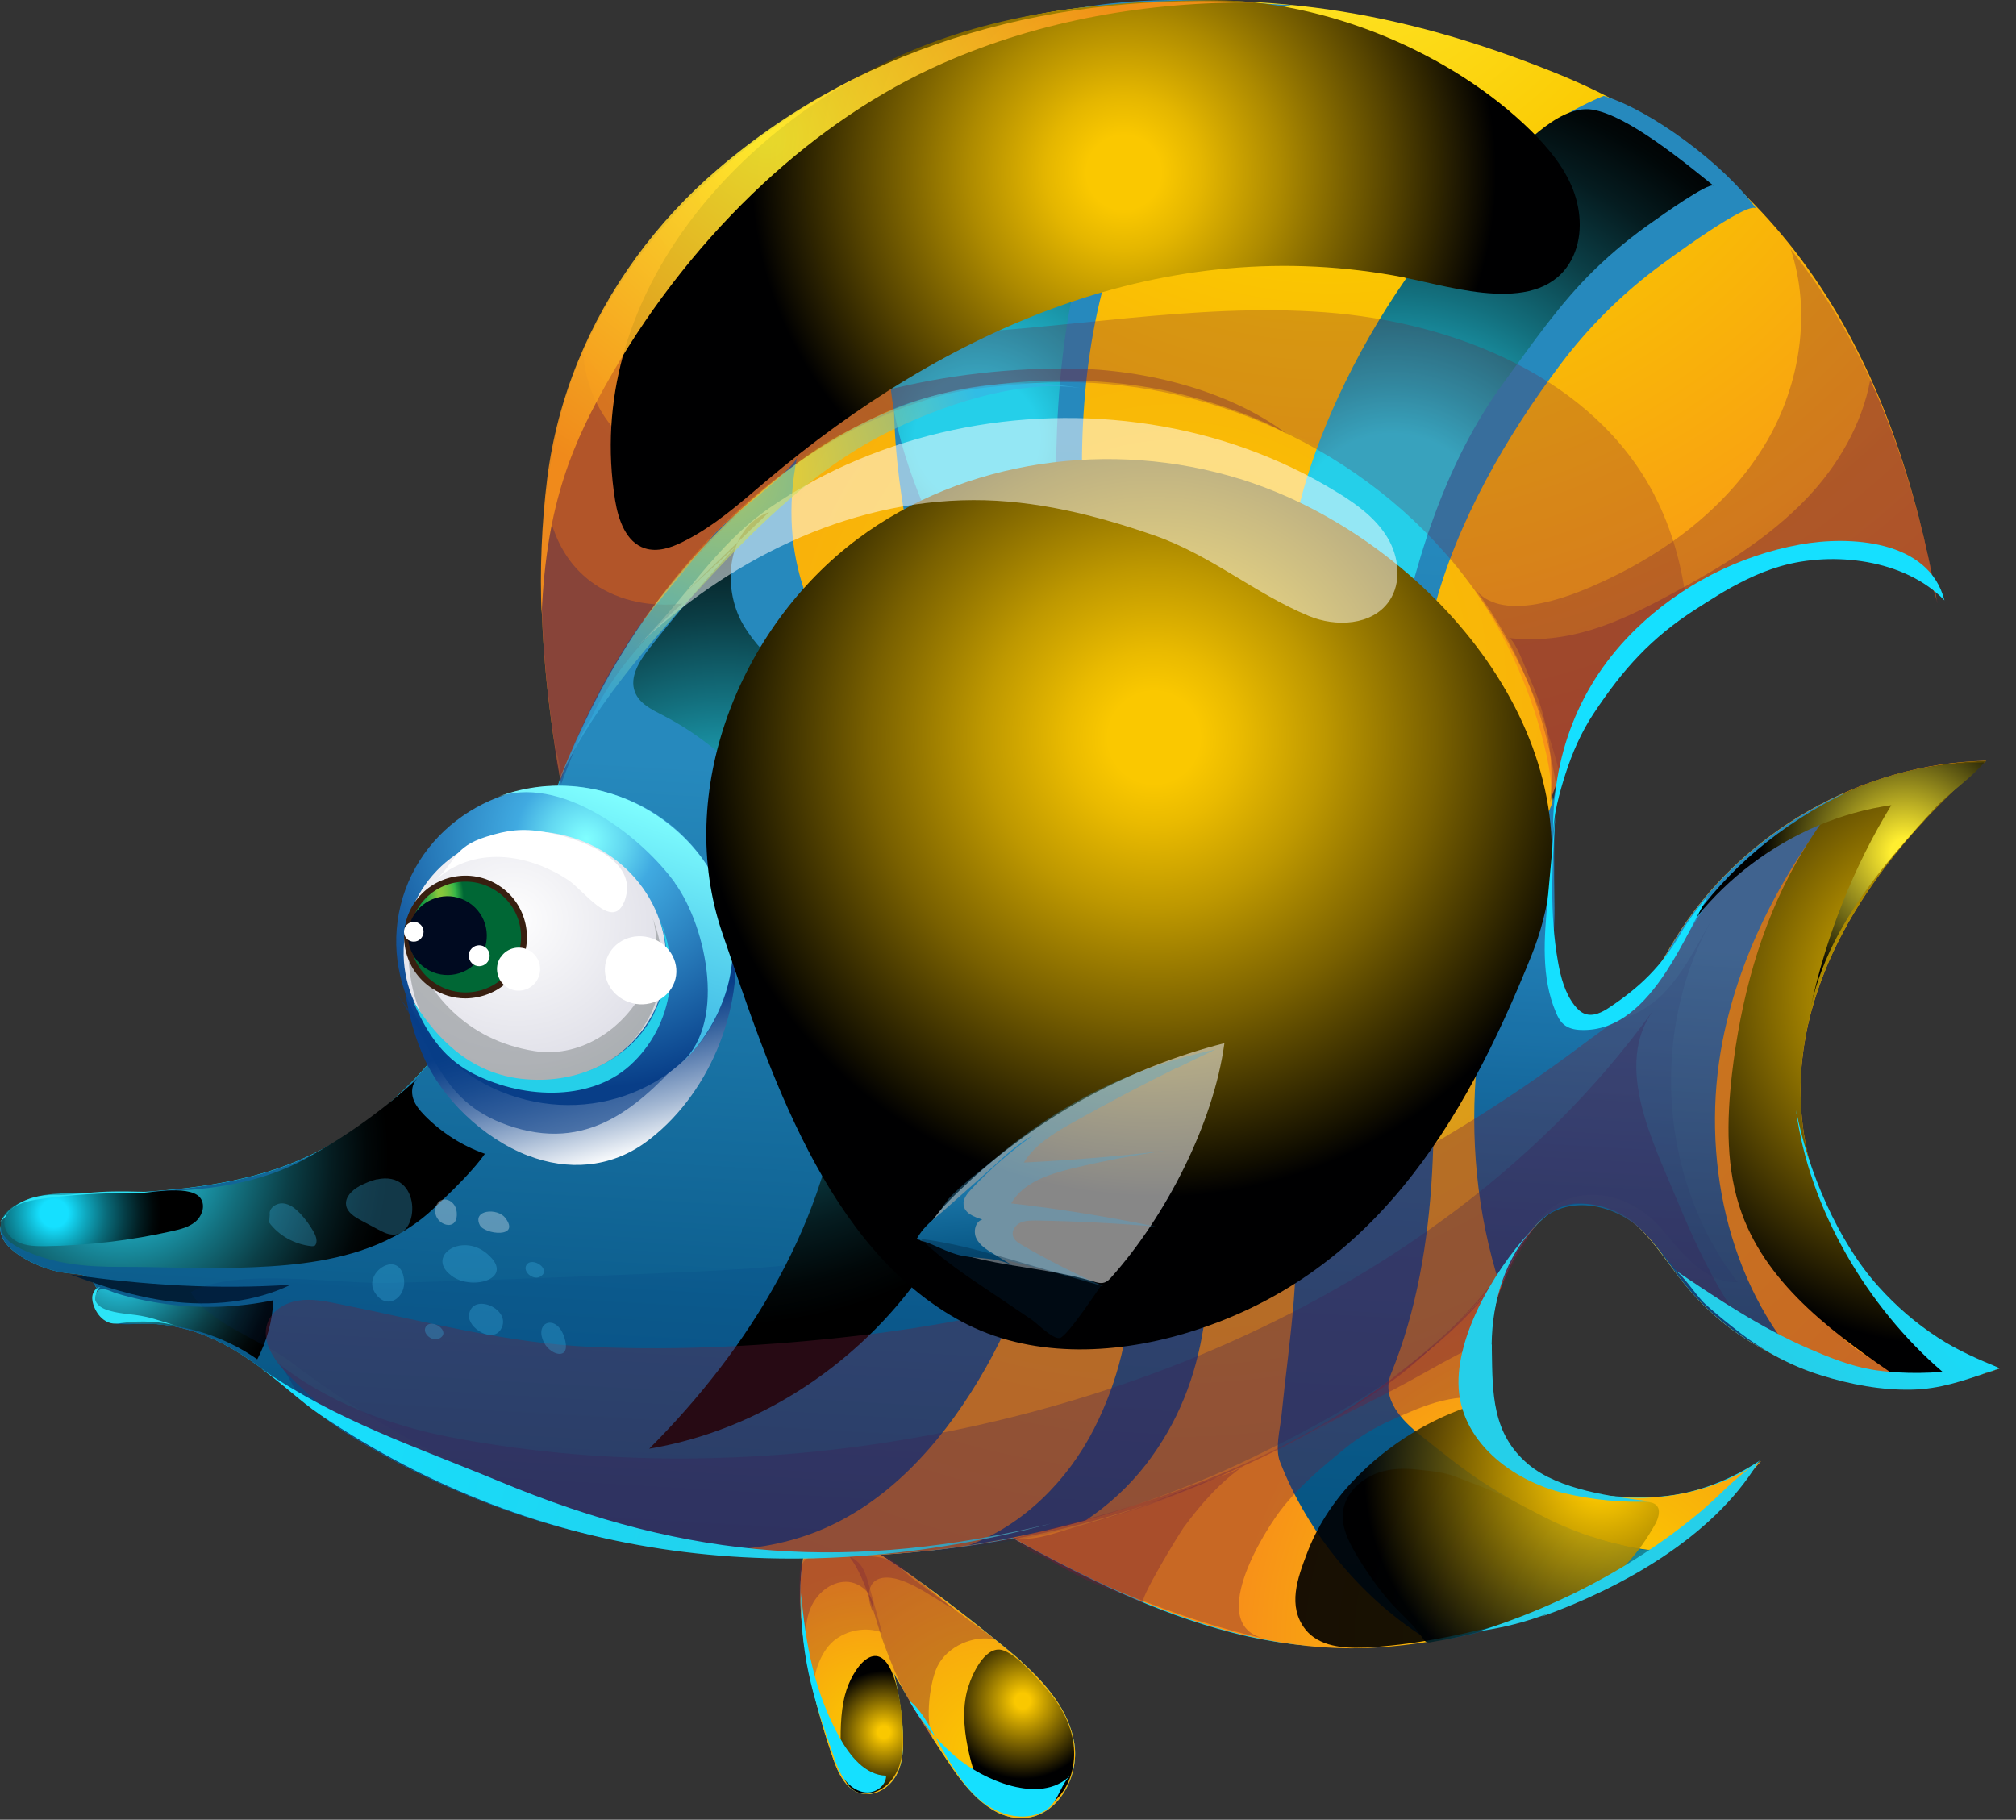 <svg width="113" height="102" viewBox="0 0 113 102" fill="none" xmlns="http://www.w3.org/2000/svg">
<rect x="0" y="0" width="113" height="102" fill="#333333" stroke="none"/>
<path opacity="0.95" d="M57.24 93.133C58.63 94.383 59.94 95.893 60.22 97.743C60.5 99.593 59.32 101.753 57.46 101.903C55.66 102.053 54.27 100.433 53.26 98.933C52.05 97.133 50.91 95.273 49.87 93.373C49.32 92.373 46.42 87.363 46.78 86.283C47.25 84.873 56.2 92.183 57.25 93.123L57.24 93.133Z" fill="url(#paint0_radial_27_17105)"/>
<path opacity="0.95" d="M46.7 98.583C46.98 99.393 47.41 100.303 48.24 100.523C49.02 100.733 49.86 100.213 50.24 99.503C50.63 98.793 50.65 97.943 50.61 97.133C50.48 94.573 49.73 92.113 48.77 89.753C48.29 88.563 47.74 87.393 47.18 86.233C46.59 85.013 46.41 83.873 45.65 85.363C43.85 88.883 45.52 95.163 46.7 98.583Z" fill="url(#paint1_radial_27_17105)"/>
<path opacity="0.95" d="M96.92 65.773C96.4 59.123 97.39 49.173 103.15 44.813C100.96 46.473 98.71 47.793 96.76 49.783C94.85 51.733 93.5 54.193 91.54 56.063C90.25 57.293 88.59 57.723 87.66 56.413C87.07 55.583 86.8 53.573 86.79 52.573C86.75 48.973 87.49 45.853 86.67 42.213C85.19 35.633 81.07 29.633 75.4 25.963C67.28 20.693 56.46 20.193 47.62 24.113C46.54 24.593 45.48 25.163 44.63 25.973C44.65 25.853 44.67 25.733 44.69 25.613C44.55 26.323 40.6 29.103 39.89 29.953C38.51 31.613 37.06 33.353 35.8 35.123C32.64 39.583 31.28 43.683 29.69 48.853C29.27 50.273 28.8 51.673 28.18 53.023C25.43 59.063 20.8 64.193 14.21 65.903C10.9 66.763 7.45 66.893 4.03 66.943C3.09 66.953 2.11 66.973 1.29 67.423C-1.92 69.153 1.76 71.083 3.57 71.333C4.64 71.483 4.93 71.303 5.44 72.253C5.75 72.833 5.18 73.293 5.86 73.883C6.37 74.323 7.2 74.213 7.81 74.193C13.03 74.073 15.7 78.043 19.74 80.523C24.11 83.203 28.93 85.153 33.95 86.213C36 86.643 38.13 86.923 40.23 86.873C41.15 87.013 42.08 87.093 43 87.143C52.66 87.683 62.52 85.733 71.15 81.373C74.97 79.443 78.78 77.233 81.76 74.113C83.14 72.673 84.3 71.093 85.46 69.483C86.13 68.553 87.09 67.533 88.32 67.453C89.57 67.373 90.95 67.903 91.84 68.773C92.82 69.723 93.55 70.903 94.41 71.963C95.49 73.293 96.81 74.463 98.29 75.323C99.32 75.923 100.68 76.143 101.55 76.933C98.62 74.073 97.25 69.933 96.91 65.923C96.91 65.863 96.91 65.803 96.9 65.743L96.92 65.773Z" fill="url(#paint2_radial_27_17105)"/>
<path opacity="0.95" d="M87.21 83.133C86.38 82.773 85.61 82.273 85.01 81.603C84.75 81.313 84.54 80.973 84.35 80.623C83.57 79.193 83.31 77.713 83.42 76.103C83.55 74.023 83.96 71.913 84.99 70.093C83.2 73.353 80.12 75.893 77.06 77.893C75.14 79.143 73.21 80.353 71.17 81.383C66.64 83.673 61.92 85.473 56.71 86.183C60.67 88.373 64.72 90.403 69.09 91.523C73.96 92.783 78.85 92.523 83.67 91.223C84.35 91.043 85.03 90.843 85.7 90.603C90.12 88.983 94.07 86.643 97.33 83.323C97.57 83.083 97.81 82.863 98.05 82.623C98.27 82.413 98.47 81.983 98.71 81.823C97.05 82.933 95.1 83.723 93.1 83.883C92.05 83.963 91 83.913 89.96 83.833C89.04 83.763 88.05 83.473 87.21 83.113V83.133Z" fill="url(#paint3_radial_27_17105)"/>
<path d="M57.24 93.133C58.63 94.383 59.94 95.893 60.22 97.743C60.5 99.593 59.32 101.753 57.46 101.903C55.66 102.053 54.27 100.433 53.26 98.933C52.05 97.133 50.91 95.273 49.87 93.373C49.32 92.373 46.42 87.363 46.78 86.283C47.25 84.873 56.2 92.183 57.25 93.123L57.24 93.133Z" fill="url(#paint4_radial_27_17105)"/>
<path d="M83.46 74.913C83.43 75.103 83.41 75.303 83.4 75.483C83.24 77.393 83.54 79.513 84.67 81.113C85.5 82.293 86.74 82.923 88.07 83.363C91.59 84.523 95.64 83.973 98.72 81.893C93.3 88.003 85.39 91.803 77.25 92.343C68.77 92.903 60.83 88.533 53.69 84.483C55 85.223 61.25 82.003 62.58 81.423C66.53 79.703 70.45 77.853 74.08 75.523C76.09 74.233 78.22 73.163 80.33 72.033C81.39 71.463 82.45 70.883 83.47 70.263C84.49 69.643 85.4 68.923 86.36 68.213C86.75 67.933 87.13 67.653 87.53 67.373C85.21 68.983 83.83 72.103 83.46 74.903V74.913Z" fill="url(#paint5_radial_27_17105)"/>
<path d="M46.7 98.583C46.98 99.393 47.41 100.303 48.24 100.523C49.02 100.733 49.86 100.213 50.24 99.503C50.63 98.793 50.65 97.943 50.61 97.133C50.48 94.573 49.73 92.113 48.77 89.753C48.29 88.563 47.74 87.393 47.18 86.233C46.59 85.013 46.41 83.873 45.65 85.363C43.85 88.883 45.52 95.163 46.7 98.583Z" fill="url(#paint6_radial_27_17105)"/>
<path d="M44.19 29.693C37.55 33.433 30.98 39.523 32.03 47.023C30.45 39.233 29.49 31.103 31.42 23.393C34.59 10.793 48.45 1.683 61 0.383C70.76 -0.627 78.37 0.553 87.1 4.053C100.38 9.373 106.22 20.453 108.59 33.813C107.96 30.253 102.9 29.833 99.54 31.153C90.07 34.883 83.98 46.023 86.2 56.003C85.46 47.123 79.96 34.053 72.35 29.113C67 25.643 60.12 25.803 53.81 26.663C51.03 27.043 47.55 28.083 44.2 29.713L44.19 29.693Z" fill="url(#paint7_radial_27_17105)"/>
<path opacity="0.25" d="M45.65 94.963C45.47 94.013 45.98 92.603 46.72 91.983C47.46 91.363 48.53 91.173 49.44 91.503C49.19 90.603 48.94 89.693 48.69 88.793C48.58 88.413 48.47 88.023 48.23 87.713C47.74 87.083 46.69 86.893 45.95 87.093C44.85 87.393 44.89 87.613 44.82 88.803C44.69 90.923 45.27 92.973 45.65 94.973V94.963Z" fill="#701E3A"/>
<path opacity="0.35" d="M55.82 91.913C54.61 91.603 53.07 92.283 52.53 93.433C52.08 94.393 51.77 96.853 52.46 97.773C51.18 96.073 50.27 94.113 49.54 92.123C48.95 90.493 48.56 88.293 47.38 86.963C48.13 86.993 48.97 86.893 49.63 87.213C50.2 87.493 50.63 88.083 51.14 88.463C52.69 89.623 54.25 90.763 55.81 91.913H55.82Z" fill="#701E3A"/>
<path d="M102.34 54.303C100.99 57.583 100.48 61.143 101.37 64.873C102.65 70.283 106.87 74.903 112.13 76.683C106.04 79.043 98.54 77.053 94.43 71.993C93.57 70.933 92.84 69.753 91.86 68.803C90.4 67.393 87.63 66.923 85.93 68.353C85.4 68.793 85.1 69.443 84.77 70.053C81.93 75.393 76.3 78.633 71.08 81.263C62.45 85.623 52.67 87.713 43.01 87.173C39.98 87.003 36.83 86.523 34.39 84.723C37.28 81.473 40.17 78.133 42.1 74.223C44.03 70.323 44.93 65.733 43.67 61.563C42.58 57.963 39.98 54.923 39.13 51.253C37.93 46.083 40.39 40.873 41.62 35.713C42.25 33.073 42.4 28.453 44.22 26.353C45.12 25.323 46.36 24.663 47.61 24.113C56.45 20.193 67.28 20.693 75.39 25.963C81.06 29.643 85.17 35.633 86.66 42.213C87.48 45.853 86.74 48.973 86.78 52.573C86.79 53.573 87.07 55.583 87.65 56.413C88.58 57.723 90.24 57.303 91.53 56.063C92.54 55.103 93.16 53.823 93.89 52.633C97.54 46.683 104.34 42.783 111.33 42.643C107.68 45.783 104.2 49.763 102.34 54.293V54.303Z" fill="url(#paint8_radial_27_17105)"/>
<path d="M29.7 48.863C29.28 50.283 28.81 51.683 28.19 53.033C25.44 59.073 20.81 64.203 14.22 65.913C10.91 66.773 7.46 66.903 4.04 66.953C3.1 66.963 2.12 66.983 1.3 67.433C-1.91 69.163 1.77 71.093 3.58 71.343C4.65 71.493 4.94 71.313 5.45 72.263C5.76 72.843 5.19 73.303 5.87 73.893C6.38 74.333 7.21 74.223 7.82 74.203C13.04 74.083 15.71 78.053 19.75 80.533C24.12 83.213 28.94 85.163 33.96 86.223C37.85 87.043 42.01 87.323 45.72 85.873C49.65 84.343 52.64 81.023 54.82 77.413C59.56 69.583 60.79 59.133 57.02 50.663C52.99 41.623 42.4 37.083 44.68 25.603C44.54 26.313 40.7 29.133 39.99 29.993C38.61 31.653 37.14 33.423 35.8 35.123C32.73 39.583 31.28 43.683 29.69 48.853L29.7 48.863Z" fill="url(#paint9_linear_27_17105)"/>
<path d="M61.91 37.093C61.5 35.503 61.16 33.893 60.98 32.233C60.35 26.443 60.49 19.843 62.39 14.283C63.31 11.593 64.64 9.043 66.31 6.743C67.19 5.543 70.8 0.353 72.42 0.293C68.66 0.103 64.37 -0.407 59.56 0.633C57.64 0.953 56.77 2.803 55.74 4.233C55.04 5.193 54.4 6.203 53.82 7.233C52.72 9.203 51.86 11.293 51.25 13.463C48.19 24.323 51.69 35.823 56.31 45.703C58.96 51.373 61.85 57.143 62.77 63.403C63.63 69.223 64.12 74.573 61.33 80.073C59.85 82.993 57.32 85.523 54.3 86.613C56.51 86.273 58.7 85.813 60.85 85.223C62.13 84.373 63.28 83.313 64.22 82.103C67.94 77.293 67.99 71.793 67.63 66.053C67.23 59.583 66.26 53.143 64.73 46.833C63.93 43.523 62.76 40.363 61.91 37.093Z" fill="url(#paint10_linear_27_17105)"/>
<path d="M89.18 86.133C87.13 85.443 85.18 84.393 83.35 83.233C82.04 82.403 80.83 81.413 79.61 80.443C78.6 79.643 77.4 78.413 77.97 77.003C80.85 69.933 80.55 61.623 80.01 54.163C79.72 50.143 79.29 46.063 79.37 42.023C79.42 39.383 79.7 36.763 80.37 34.183C81.65 29.263 84.44 24.433 87.49 20.393C88.99 18.403 90.77 16.623 92.75 15.113C93.28 14.713 98 11.203 98.44 11.693C96.57 9.133 92.49 6.153 89.89 5.373C85.38 7.233 81.92 10.943 79.31 14.993C71.58 27.033 69.61 41.693 71.1 55.743C71.59 60.363 72.52 64.953 72.63 69.613C72.68 71.763 72.44 73.913 72.2 76.043C72.07 77.143 71.94 78.243 71.83 79.343C71.75 80.123 71.46 81.183 71.74 81.923C73.32 86.003 76.43 89.733 80.18 92.003C84.33 91.563 89.62 89.123 93.05 86.943C91.72 86.843 90.43 86.553 89.19 86.123L89.18 86.133Z" fill="url(#paint11_linear_27_17105)"/>
<path d="M96.55 58.363C97.56 53.223 100.11 48.533 103.43 44.433C99.53 46.143 96.13 49.003 93.9 52.643C93.17 53.833 92.55 55.103 91.54 56.073C90.25 57.303 88.59 57.733 87.66 56.423C86.74 55.123 87.16 52.423 87.13 50.883C87.09 48.643 87.11 46.413 87.18 44.173C87.15 45.183 86.32 46.323 85.94 47.243C82.67 55.283 81.4 63.753 84.1 72.143C84.54 71.093 85.27 69.483 86.22 68.533C87.84 66.913 90.43 67.523 91.86 68.803C92.87 69.713 93.57 70.933 94.43 71.993C96.19 74.153 98.56 75.753 101.18 76.693C96.81 71.933 95.3 64.783 96.55 58.373V58.363Z" fill="url(#paint12_linear_27_17105)"/>
<path style="mix-blend-mode:multiply" d="M29.6 64.773C31.82 65.633 34.19 65.463 36.14 64.063C39.66 61.533 41.75 56.603 41.15 52.283C41 51.173 40.48 50.153 39.98 49.153C40.13 50.393 40.16 51.663 39.98 52.903C39.64 55.233 38.52 57.443 36.87 59.113C36.26 59.733 35.6 60.563 34.82 60.953C33.7 61.513 32.21 61.703 30.97 61.663C28.08 61.573 24.41 59.633 23.4 56.833C23.03 55.813 22.66 54.783 22.49 53.713C22.67 55.713 22.94 57.423 23.75 59.253C24.76 61.543 27.03 63.783 29.61 64.783L29.6 64.773Z" fill="url(#paint13_linear_27_17105)"/>
<path opacity="0.59" d="M27.29 60.173C31.01 62.153 35.52 62.383 38.69 58.833C36.07 61.773 33.27 64.553 28.82 63.193C24.62 61.913 24.35 58.793 22.26 55.713C23.47 57.503 25.27 59.103 27.29 60.183V60.173Z" fill="#083E88"/>
<path d="M22.46 50.723C21.27 55.493 24.42 60.393 29.47 61.643C34.53 62.903 39.6 60.043 40.79 55.273C41.98 50.503 38.84 45.603 33.77 44.353C28.72 43.093 23.65 45.953 22.46 50.723Z" fill="url(#paint14_radial_27_17105)"/>
<path d="M22.82 51.803C21.89 55.533 24.34 59.353 28.3 60.343C32.25 61.323 36.21 59.103 37.14 55.363C38.07 51.633 35.61 47.813 31.66 46.833C27.71 45.853 23.75 48.073 22.82 51.803Z" fill="url(#paint15_radial_27_17105)"/>
<path opacity="0.73" d="M36.24 55.173C36.68 54.163 37 52.493 36.55 51.413C37.74 54.253 36.98 57.233 34.6 59.173C31.84 61.423 27.13 60.863 24.62 58.293C23.03 56.663 22.9 54.463 22.82 52.393C23.82 55.723 26.19 58.313 29.94 58.913C32.69 59.353 35.22 57.463 36.23 55.163L36.24 55.173Z" fill="#9CA0A3"/>
<path d="M23.34 50.743C22.36 52.253 22.79 54.283 24.31 55.273C25.83 56.263 27.86 55.833 28.84 54.323C29.83 52.803 29.4 50.783 27.88 49.793C26.36 48.803 24.33 49.223 23.34 50.743Z" fill="url(#paint16_radial_27_17105)"/>
<path d="M26.09 55.963C25.43 55.963 24.78 55.773 24.22 55.403C22.63 54.363 22.17 52.233 23.2 50.643C24.24 49.053 26.38 48.603 27.97 49.643C28.74 50.143 29.27 50.913 29.46 51.813C29.65 52.713 29.48 53.633 28.98 54.403C28.48 55.173 27.71 55.693 26.81 55.883C26.57 55.933 26.33 55.963 26.09 55.963ZM23.48 50.823C22.55 52.253 22.96 54.183 24.4 55.123C25.1 55.573 25.92 55.733 26.74 55.563C27.55 55.393 28.25 54.913 28.7 54.223C29.15 53.523 29.31 52.693 29.14 51.883C28.97 51.073 28.49 50.373 27.79 49.923C26.35 48.983 24.42 49.393 23.48 50.823Z" fill="#381F10"/>
<path d="M23.23 51.243C22.56 52.263 22.85 53.623 23.88 54.293C24.9 54.963 26.27 54.673 26.93 53.653C27.59 52.633 27.31 51.263 26.28 50.593C25.26 49.923 23.89 50.223 23.23 51.243Z" fill="#000A20"/>
<path d="M22.73 51.933C22.57 52.183 22.64 52.533 22.89 52.693C23.15 52.863 23.49 52.783 23.65 52.533C23.82 52.273 23.75 51.933 23.49 51.763C23.24 51.593 22.89 51.673 22.73 51.933Z" fill="white"/>
<path d="M28.05 53.663C27.69 54.213 27.85 54.973 28.41 55.333C28.97 55.703 29.72 55.533 30.08 54.983C30.44 54.423 30.29 53.683 29.73 53.313C29.17 52.953 28.42 53.103 28.06 53.663H28.05Z" fill="white"/>
<path d="M26.37 53.243C26.19 53.513 26.27 53.883 26.54 54.063C26.81 54.243 27.17 54.163 27.35 53.893C27.53 53.623 27.45 53.263 27.18 53.083C26.91 52.903 26.54 52.983 26.37 53.253V53.243Z" fill="white"/>
<path d="M37.83 49.483C35.9 46.823 31.37 43.343 27.77 44.713C35.44 41.733 43.46 49.153 40.4 56.393C39.93 57.563 38.97 59.013 37.94 59.793C40.82 57.623 39.63 51.973 37.82 49.483H37.83Z" fill="url(#paint17_linear_27_17105)"/>
<path d="M36.62 56.883C37.55 55.103 37.71 52.613 36.59 50.813C38.32 53.713 37.78 57.493 35.31 59.723C33 61.813 29.11 61.573 26.38 60.103C24.7 59.183 23.84 57.723 23.13 56.073C24.81 58.743 26.99 60.603 30.39 60.523C33.01 60.463 35.46 59.113 36.63 56.883H36.62Z" fill="#25CFE9"/>
<path d="M33.96 53.903C33.7 54.923 34.37 55.963 35.45 56.233C36.52 56.503 37.6 55.893 37.86 54.873C38.11 53.853 37.44 52.813 36.37 52.543C35.29 52.273 34.22 52.883 33.96 53.903Z" fill="white"/>
<path d="M34.97 50.583C34.3 52.163 32.72 49.903 31.84 49.323C29.49 47.783 26.53 47.433 24.42 49.323C25.59 48.283 25.38 47.493 27.25 46.903C28.42 46.533 29.26 46.413 30.51 46.633C32.21 46.913 35.68 48.033 35.08 50.273C35.05 50.393 35.01 50.503 34.97 50.603V50.583Z" fill="white"/>
<path d="M16.3 72.013C14.22 73.013 11.82 73.233 9.52 72.943C7.6 72.703 5.76 72.113 3.95 71.443C8.05 72.033 12.15 72.293 16.3 72.013Z" fill="#011F38"/>
<path style="mix-blend-mode:screen" d="M26.5 65.523C25.82 66.303 25.04 67.043 24.33 67.713C23.29 68.713 21.99 69.463 20.64 69.953C18.3 70.813 15.77 70.993 13.29 71.063C11.11 71.123 8.93 71.003 6.76 71.013C4.81 71.013 3.02 70.873 1.22 70.023C0.65 69.753 0.03 69.313 0.04 68.673C0.04 68.133 0.53 67.723 1.02 67.463C2.29 66.793 3.65 66.893 5.02 66.873C6.61 66.843 8.19 66.843 9.79 66.753C12.36 66.613 14.83 66.193 17.1 64.963C19.36 63.733 21.47 62.223 23.37 60.483C23.09 60.753 23.04 61.213 23.16 61.583C23.28 61.953 23.55 62.263 23.82 62.543C24.76 63.493 25.92 64.233 27.18 64.673C26.98 64.953 26.75 65.243 26.51 65.513L26.5 65.523Z" fill="url(#paint18_radial_27_17105)"/>
<path style="mix-blend-mode:screen" d="M15.32 72.883C13.37 73.293 11.34 73.363 9.36 73.103C8.4 72.973 7.44 72.773 6.52 72.493C6.19 72.393 5.78 72.123 5.5 72.343C5.25 72.543 5.35 73.183 5.46 73.433C5.88 74.333 7.18 74.183 8 74.183C10.28 74.183 12.55 74.883 14.42 76.193C14.96 75.173 15.27 74.043 15.32 72.893V72.883Z" fill="url(#paint19_radial_27_17105)"/>
<path opacity="0.3" d="M80.85 68.393C65.24 79.793 43.37 84.063 25.27 80.563C21.79 79.893 18.32 78.583 15.52 76.363C15.99 76.733 16.44 77.723 16.8 78.383C17.74 79.143 18.71 79.893 19.77 80.543C24.14 83.223 28.96 85.173 33.98 86.233C36.03 86.663 38.16 86.943 40.26 86.893C41.18 87.033 42.11 87.113 43.03 87.163C52.69 87.703 62.47 85.613 71.1 81.253C72.34 80.633 73.57 79.993 74.77 79.303C78.72 77.063 82.55 74.163 85.01 70.273C85.81 69.013 86.61 67.703 88.22 67.503C89.53 67.343 90.93 67.873 91.88 68.783C92.86 69.733 93.59 70.913 94.45 71.973C95.89 73.753 97.75 75.133 99.82 76.103C97.22 74.883 94.95 69.553 93.92 67.073C92.63 63.953 90.45 59.723 92.67 56.623C89.43 61.133 85.42 65.063 80.87 68.383L80.85 68.393Z" fill="#261B5F"/>
<path opacity="0.12" d="M87.47 43.023C86.98 47.553 83.06 49.883 79.82 52.523C75.84 55.773 71.58 58.663 67.33 61.553C62.63 64.743 57.76 68.033 52.21 69.533C46.88 70.983 41.21 71.193 35.71 71.423C31.1 71.623 26.49 71.783 21.88 71.913C19.02 71.993 13.14 71.013 10.69 72.433C11.73 74.213 14.71 75.123 16.35 76.373C27.86 85.103 41.97 88.963 56.38 86.433C60.78 85.663 65.18 84.313 69.2 82.353C71.24 81.353 73.33 80.433 75.25 79.213C77.13 78.023 78.78 76.883 80.45 75.383C82.16 73.833 83.61 72.183 84.94 70.283C85.47 69.523 85.98 68.483 86.69 67.903C87.3 67.403 88.05 67.073 88.83 66.993C90.56 66.823 92.21 67.723 93.28 69.043C94.36 70.393 95.67 71.923 97.4 71.863C92.74 65.843 92.4 56.833 96.6 50.483C95.5 52.143 94.74 54.043 93.39 55.533C92.21 56.843 89.49 58.243 87.98 56.513C87.46 55.913 87.36 55.063 87.3 54.273C87.01 50.533 87.07 46.763 87.47 43.033V43.023Z" fill="#033076"/>
<path style="mix-blend-mode:screen" d="M41.29 30.583C39.6 32.433 37.97 34.353 36.41 36.323C35.85 37.033 35.26 37.943 35.59 38.793C35.84 39.443 36.53 39.773 37.15 40.093C44.26 43.753 47.92 52.373 47.21 60.343C46.5 68.303 42.04 75.553 36.39 81.203C45.22 79.723 52.86 72.713 55.1 64.043C57.34 55.383 54.05 45.543 47.05 39.963C45.12 38.433 42.89 37.133 41.65 35.003C40.41 32.873 40.79 29.543 43.11 28.703C41.49 30.263 39.86 31.813 38.24 33.373L41.28 30.593L41.29 30.583Z" fill="url(#paint20_radial_27_17105)"/>
<path style="mix-blend-mode:screen" d="M49.94 18.333C49.83 19.273 49.8 20.213 49.87 21.163C50.35 27.793 55.11 34.573 57.87 40.503C60.81 46.823 64.85 52.763 66.21 59.603C65.8 57.553 64.2 55.293 63.45 53.303C62.65 51.153 61.96 48.963 61.39 46.743C60.24 42.303 59.56 37.733 59.35 33.153C59.03 26.323 58.97 18.973 61.21 12.423C62.54 8.543 65.64 2.613 69.55 0.753C65.66 0.133 61.71 1.053 57.88 1.973C55.8 4.623 53.84 6.353 52.57 9.563C51.44 12.403 50.3 15.333 49.95 18.333H49.94Z" fill="url(#paint21_radial_27_17105)"/>
<path style="mix-blend-mode:screen" d="M72.13 34.553C72.15 35.153 72.2 35.743 72.27 36.333C72.47 37.913 72.88 39.453 73.29 40.993C74.41 45.203 75.71 49.253 76.57 53.513C77.32 57.213 77.19 60.663 77.39 64.383C76.93 55.423 76.47 46.363 78.11 37.543C79.15 31.943 80.9 26.023 84.33 21.383C85.92 19.223 87.44 16.993 89.39 15.103C90.41 14.113 91.51 13.213 92.68 12.403C93.02 12.163 95.77 10.193 96.05 10.413C94.5 9.163 91.21 6.433 89.23 6.143C87.26 5.853 85.02 8.543 83.67 9.863C80.05 13.403 77.14 17.653 75.01 22.253C73.23 26.103 71.98 30.323 72.12 34.543L72.13 34.553Z" fill="url(#paint22_radial_27_17105)"/>
<path opacity="0.35" d="M56.99 86.403C57.35 86.653 58.34 87.333 58.12 87.143C57.7 86.783 59.13 87.663 59.65 87.893C60.9 88.443 62.15 88.973 63.41 89.473C65.91 90.473 68.48 91.353 71.12 91.893C67.41 91.343 70.82 85.803 72 84.373C72.99 83.163 74.17 82.183 75.37 81.203C76.17 80.553 77.05 80.013 78 79.593C78.93 79.183 79.88 78.743 80.87 78.513C81.77 78.303 82.77 78.193 83.58 78.633C83.28 77.543 83.24 76.413 83.42 75.293C83.58 74.263 83.71 73.303 84.11 72.313C84.62 71.043 85.34 69.863 86.07 68.703C85.38 69.303 84.93 70.123 84.42 70.873C83.54 72.173 82.46 73.343 81.36 74.463C79.95 75.903 78.31 77.113 76.65 78.253C72.65 80.993 68.16 82.913 63.56 84.383C61.27 85.113 58.99 85.643 56.68 86.253C56.75 86.233 56.86 86.293 57 86.393L56.99 86.403Z" fill="#701E3A"/>
<path opacity="0.35" d="M63.34 71.623C72.44 68.773 81.03 64.323 88.66 58.593C90.29 57.363 92.27 56.113 93.35 54.413C94.49 52.613 95.36 50.843 96.85 49.263C99.72 46.203 103.52 44.013 107.64 43.193C104.85 44.653 102.84 47.333 101.63 50.243C100.43 53.153 99.95 56.313 99.61 59.443C99.22 63.033 99.01 66.743 100.16 70.163C101.31 73.583 104.12 76.663 107.7 77.123C102.8 77.983 98.21 75.623 94.84 72.223C93.62 70.993 92.75 69.383 91.3 68.373C90.47 67.793 89.47 67.463 88.45 67.453C86.96 67.453 85.69 68.913 84.99 70.063C83.95 71.793 82.81 73.063 81.54 74.293C80.26 75.533 79.28 76.533 77.83 77.553C74.15 80.153 70.42 81.993 66.36 83.573C59.46 86.263 51.98 87.393 44.57 87.173C34.68 86.873 23.31 84.393 16.17 77.083C15.4 76.293 14.62 75.213 14.99 74.173C15.24 73.463 15.98 73.023 16.72 72.903C17.46 72.783 18.22 72.933 18.95 73.083C23.69 74.033 28.41 75.303 33.24 75.503C38.16 75.713 43.09 75.443 47.97 74.883C53.18 74.283 58.34 73.193 63.35 71.623H63.34Z" fill="#701E3A"/>
<path opacity="0.25" d="M92.74 27.763C89.36 21.213 81.59 18.043 74.24 17.503C66.89 16.963 59.55 18.503 52.18 18.743C48.36 18.863 43.74 17.623 40.98 14.803C40.82 14.643 40.67 14.473 40.53 14.293C39.68 13.203 39.17 11.813 39.2 10.483C35.51 13.933 32.72 18.283 31.43 23.413C31.39 23.573 31.35 23.743 31.31 23.903C30.55 27.163 30.29 30.523 30.37 33.873C30.41 35.553 30.53 37.243 30.72 38.913C30.81 39.753 30.92 40.593 31.05 41.423C31.14 42.063 31.47 42.933 31.39 43.563C33.58 38.383 36.43 33.473 40.45 29.483C40.82 29.113 41.2 28.753 41.59 28.403C43.75 26.463 46.19 24.813 48.83 23.603C50.14 22.993 51.51 22.503 52.91 22.133C54.31 21.763 55.69 21.683 57.13 21.543C65.95 20.693 75.09 24.303 80.95 30.943C84.08 34.493 86.32 38.853 87.45 43.463C88.97 39.773 91.42 36.453 94.55 34.023C94.31 31.833 93.74 29.703 92.74 27.773V27.763Z" fill="#701E3A"/>
<g opacity="0.41">
<g style="mix-blend-mode:screen" opacity="0.78">
<path d="M31.69 75.183C31.33 73.533 29.83 74.053 30.52 75.303C30.89 75.963 31.92 76.243 31.69 75.183Z" fill="#39B1E2"/>
</g>
<g style="mix-blend-mode:screen" opacity="0.78">
<path d="M27.3 70.273C25.84 69.033 23.76 70.483 25.4 71.573C26.56 72.343 28.91 71.643 27.3 70.273Z" fill="#39B1E2"/>
</g>
<g style="mix-blend-mode:screen" opacity="0.78">
<path d="M21.11 66.113C23.65 65.543 23.57 69.323 21.99 69.203C21.69 69.183 21.43 69.043 21.17 68.903C20.87 68.743 20.57 68.583 20.27 68.423C19.89 68.223 19.46 67.963 19.4 67.553C19.33 67.103 19.73 66.713 20.15 66.483C20.51 66.293 20.83 66.173 21.12 66.103L21.11 66.113Z" fill="#39B1E2"/>
</g>
<g style="mix-blend-mode:screen" opacity="0.78">
<path d="M22.65 71.743C22.45 69.943 20.31 71.303 21 72.433C21.65 73.503 22.76 72.763 22.65 71.743Z" fill="#39B1E2"/>
</g>
<g style="mix-blend-mode:screen" opacity="0.78">
<path d="M28.08 74.503C28.74 73.383 26.44 72.393 26.29 73.713C26.21 74.443 27.61 75.313 28.08 74.503Z" fill="#39B1E2"/>
</g>
<g style="mix-blend-mode:screen" opacity="0.78">
<path d="M30.25 71.573C30.99 71.203 29.84 70.393 29.51 70.903C29.28 71.273 29.86 71.763 30.25 71.573Z" fill="#39B1E2"/>
</g>
<g style="mix-blend-mode:screen" opacity="0.78">
<path d="M24.61 75.033C25.35 74.663 24.2 73.853 23.87 74.363C23.64 74.733 24.22 75.223 24.61 75.033Z" fill="#39B1E2"/>
</g>
<path opacity="0.78" d="M25.6 67.943C25.53 67.143 24.5 66.913 24.4 67.803C24.3 68.663 25.71 69.143 25.6 67.943Z" fill="white"/>
<path opacity="0.78" d="M28.32 68.263C27.88 67.693 26.47 67.803 26.89 68.663C27.15 69.203 29.21 69.423 28.32 68.263Z" fill="white"/>
<g style="mix-blend-mode:screen" opacity="0.78">
<path d="M15.07 68.503C15.61 69.253 16.51 69.753 17.47 69.853C17.52 69.853 17.58 69.853 17.63 69.833C17.68 69.803 17.7 69.753 17.72 69.703C17.79 69.473 17.68 69.223 17.56 69.013C17.36 68.663 17.11 68.323 16.83 68.023C16.57 67.753 16.26 67.493 15.88 67.453C15.5 67.413 15.06 67.713 15.12 68.083L15.09 68.493L15.07 68.503Z" fill="#39B1E2"/>
</g>
</g>
<path opacity="0.35" d="M48.91 22.093C46.99 22.633 45.69 23.143 44.19 24.413C41.76 26.463 38.12 26.923 35.46 25.003C33.78 23.793 32.8 21.763 32.69 19.703C32.19 20.893 31.75 22.113 31.43 23.403C30.61 26.663 30.31 30.023 30.36 33.383C30.38 35.073 30.49 36.753 30.67 38.433C30.76 39.273 30.86 40.113 30.98 40.953C31.09 41.743 31.1 42.713 31.37 43.463C31.4 43.543 31.41 43.653 31.43 43.743C32.36 41.253 33.41 39.103 34.76 36.803C35.41 35.703 36.22 34.443 37.04 33.463C39.34 30.723 41.73 28.223 44.59 26.033C46.21 24.793 47.58 24.083 49.43 23.203C51.5 22.223 53.99 21.753 56.26 21.503C58.97 21.203 61.74 21.273 64.43 21.723C66.81 22.123 70.25 23.203 72.15 24.333C68.72 21.753 63.8 20.633 59.63 20.653C56.01 20.663 52.39 21.113 48.9 22.083L48.91 22.093Z" fill="#701E3A"/>
<path opacity="0.29" d="M108.6 33.803C107.25 26.193 104.72 19.423 100.37 13.963C101.53 17.443 100.92 21.483 99.06 24.693C96.87 28.463 93.17 31.183 89.16 32.903C87.51 33.613 84.06 34.843 82.67 33.003C85.1 36.213 86.64 40.053 87.22 44.033C89.4 38.303 93.85 33.383 99.54 31.143C102.9 29.823 107.96 30.243 108.59 33.803H108.6Z" fill="#701E3A"/>
<path style="mix-blend-mode:screen" d="M79.49 91.463C78.95 90.793 78.26 90.233 77.71 89.553C77.06 88.763 76.47 87.913 75.96 87.033C75.57 86.353 75.2 85.593 75.27 84.813C75.36 83.693 76.35 82.803 77.43 82.493C78.11 82.303 78.83 82.293 79.53 82.383C80.21 82.463 80.92 82.513 81.56 82.763C82.51 83.143 83.54 83.483 84.44 83.943C85.46 84.463 86.47 84.993 87.48 85.523C88.55 86.083 89.8 86.333 90.97 86.623C91.36 86.723 91.75 86.823 92.15 86.863C92.44 86.893 92.76 86.833 93.04 86.873C92.53 87.293 92.15 87.463 91.72 87.753C91.12 88.163 90.46 88.503 89.81 88.843C88.51 89.523 87.17 90.093 85.78 90.573C83.94 91.213 82.16 91.733 80.24 92.043C80.15 92.063 80.05 92.073 79.96 92.043C79.87 92.003 79.81 91.923 79.76 91.843C79.68 91.723 79.59 91.603 79.49 91.483V91.463Z" fill="url(#paint23_radial_27_17105)"/>
<path style="mix-blend-mode:screen" d="M69.49 26.843C62.31 24.623 54.07 25.723 48.05 30.223C41.44 35.183 37.78 44.383 40.49 52.313C43.09 59.903 46.28 69.993 53.91 74.083C57.7 76.113 62.33 75.963 66.45 74.733C76.86 71.623 82.02 63.063 85.84 53.563C90.11 42.953 81.7 32.083 72.13 27.833C71.27 27.453 70.39 27.123 69.5 26.843H69.49Z" fill="url(#paint24_radial_27_17105)"/>
<path opacity="0.51" d="M74.91 27.573C74.91 27.573 74.97 27.613 75 27.623C76.07 28.283 77.12 29.053 77.77 30.133C78.42 31.213 78.58 32.663 77.86 33.703C76.91 35.063 74.88 35.163 73.35 34.523C70.3 33.253 67.88 31.113 64.67 30.003C61.42 28.873 58.02 28.023 54.56 28.033C47.41 28.053 40.74 31.453 35.63 36.303C38.31 33.753 40.06 30.573 43.17 28.443C46.25 26.333 49.76 24.883 53.41 24.103C60.67 22.553 68.56 23.663 74.91 27.573Z" fill="white"/>
<path style="mix-blend-mode:screen" d="M78.73 15.563C81.45 16.093 86.35 17.743 88.07 14.583C88.72 13.383 88.66 11.893 88.17 10.623C87.67 9.353 86.78 8.283 85.81 7.323C81.33 2.923 74.29 0.023 68.05 0.013C62.32 0.013 56.31 0.613 50.99 2.883C41.21 7.073 32.66 16.753 34.48 28.053C34.66 29.143 35.09 30.393 36.14 30.733C36.85 30.963 37.62 30.703 38.29 30.363C40.01 29.513 41.47 28.213 42.93 26.973C53.01 18.443 65.3 12.953 78.72 15.553L78.73 15.563Z" fill="url(#paint25_radial_27_17105)"/>
<path opacity="0.3" d="M38.25 33.833C36.53 34.043 34.75 33.703 33.35 32.763C32.76 32.363 32.23 31.853 31.81 31.233C31.14 30.253 30.76 29.103 30.62 27.923C30.01 33.223 30.52 38.643 31.45 43.953C31.86 42.883 32.26 41.793 32.8 40.803C32.88 40.663 32.98 40.523 33.07 40.393C34.19 37.953 36.05 35.743 38.25 33.833Z" fill="#261B5F"/>
<path opacity="0.35" d="M108.59 33.793C107.79 29.303 106.58 25.113 104.83 21.303C104.37 23.773 103.03 26.093 101.28 27.923C99.09 30.223 96.32 31.883 93.52 33.383C90.56 34.973 87.93 36.123 84.56 35.763C84.91 35.803 85.55 37.573 85.71 37.933C86.09 38.783 86.41 39.643 86.62 40.553C86.95 41.993 87.04 43.483 86.89 44.953C88.93 38.833 93.55 33.503 99.55 31.143C102.91 29.823 107.96 30.243 108.6 33.783L108.59 33.793Z" fill="#701E3A"/>
<path opacity="0.35" d="M84.63 71.003C84.03 72.293 83.61 73.663 83.36 75.063C83.33 75.213 82.43 75.553 82.28 75.633C81.81 75.873 81.34 76.123 80.88 76.373C79.93 76.893 79 77.433 78.04 77.933C76.48 78.753 74.89 79.473 73.39 80.403C76.24 78.653 78.89 76.753 81.34 74.473C82.17 73.703 83 72.913 83.69 72.003C84.39 71.083 85.01 70.073 85.66 69.113C85.28 69.713 84.93 70.343 84.63 70.993V71.003Z" fill="#701E3A"/>
<path opacity="0.35" d="M64.07 89.883C63.78 89.743 66.11 85.943 66.35 85.613C67.32 84.293 68.44 83.023 69.8 82.103C69.14 82.543 68.23 82.803 67.49 83.083C66.7 83.383 65.94 83.683 65.16 83.993C63.55 84.643 61.88 85.143 60.21 85.613C59.14 85.913 57.56 86.593 56.49 86.043C57.84 86.733 59.03 87.603 60.36 88.293C61.55 88.923 62.85 89.303 64.06 89.873L64.07 89.883Z" fill="#701E3A"/>
<path opacity="0.35" d="M48.93 90.363C48.49 89.433 48.62 88.283 49.94 88.443C51.09 88.583 52.54 89.723 53.57 90.263C52.52 89.443 51.5 88.543 50.42 87.763C49.57 87.153 48.58 87.193 47.55 87.243C46.75 87.283 45.94 87.323 45.14 87.363C44.41 87.403 45.14 92.003 45.25 92.693C45.12 91.833 45.1 90.923 45.44 90.123C45.78 89.323 46.55 88.663 47.42 88.663C48.29 88.663 49.12 89.513 48.93 90.363Z" fill="#701E3A"/>
<path style="mix-blend-mode:screen" d="M58.59 94.593C59.34 95.433 59.94 96.433 60.14 97.543C60.34 98.653 60.1 99.873 59.35 100.713C58.6 101.553 57.31 101.923 56.28 101.453C55.14 100.923 54.62 99.603 54.34 98.383C54.07 97.233 53.92 96.033 54.18 94.883C54.35 94.153 55.02 92.513 55.94 92.463C56.75 92.423 58.08 94.043 58.58 94.593H58.59Z" fill="url(#paint26_radial_27_17105)"/>
<path style="mix-blend-mode:screen" d="M47.37 94.983C47.09 96.063 47.11 97.203 47.13 98.323C47.13 98.763 47.15 99.213 47.3 99.623C47.72 100.733 48.87 100.793 49.72 100.043C50.24 99.573 50.52 98.873 50.58 98.183C50.69 96.903 50.51 95.073 50.05 93.873C49.18 91.593 47.75 93.523 47.37 94.993V94.983Z" fill="url(#paint27_radial_27_17105)"/>
<path style="mix-blend-mode:screen" opacity="0.9" d="M86.97 83.003C85.25 82.203 83.86 80.593 83.52 78.703C83.51 78.643 83.49 78.563 83.43 78.543C83.4 78.533 83.36 78.543 83.33 78.543C80.51 79.273 77.83 80.903 75.83 83.023C74.72 84.193 73.82 85.573 73.25 87.093C72.74 88.443 72.14 90.023 73.17 91.333C73.92 92.283 75.3 92.413 76.51 92.353C79.12 92.213 81.52 91.733 84.04 91.083C85.68 90.663 87.38 90.023 89.08 89.213C90.72 88.433 91.88 87.023 92.77 85.443C92.96 85.103 93.11 84.623 92.83 84.363C92.69 84.233 92.49 84.203 92.31 84.183C90.5 83.953 88.64 83.773 86.98 82.993L86.97 83.003Z" fill="url(#paint28_radial_27_17105)"/>
<path style="mix-blend-mode:screen" d="M101.37 64.873C100.48 61.143 100.99 57.573 102.34 54.303C104.21 49.773 107.69 45.793 111.33 42.653C108.59 42.713 105.89 43.343 103.38 44.453C102.34 45.673 101.44 47.013 100.71 48.303C98.65 51.933 97.56 56.063 97.08 60.203C96.78 62.833 96.73 65.563 97.64 68.043C99.15 72.173 103 74.913 106.64 77.383C106.77 77.473 106.91 77.563 107.04 77.653C108.78 77.623 110.5 77.303 112.13 76.673C106.86 74.893 102.65 70.273 101.37 64.863V64.873Z" fill="url(#paint29_radial_27_17105)"/>
<path style="mix-blend-mode:screen" opacity="0.9" d="M42.81 10.263C39.45 13.373 36.58 17.033 34.36 20.863C32.05 24.843 30.63 28.223 30.36 34.433C30.25 32.073 30.36 29.303 30.67 26.833C30.95 24.593 31.53 22.393 32.38 20.293C34.07 16.133 36.81 12.413 40.22 9.493C48.66 2.253 59.42 -0.467 70.36 0.143C64.38 0.083 58.35 1.123 52.87 3.533C49.21 5.143 45.81 7.483 42.81 10.263Z" fill="url(#paint30_radial_27_17105)"/>
<path style="mix-blend-mode:screen" opacity="0.6" d="M51.7 22.373C54.57 21.473 57.63 21.203 60.84 21.803C57.27 21.133 52.61 22.763 49.49 24.363C45.75 26.283 42.59 29.343 39.76 32.393C36.69 35.693 32.76 40.063 31.12 44.313C33.1 39.163 35.63 34.713 39.4 30.673C42.85 26.973 47.02 23.833 51.7 22.373Z" fill="url(#paint31_radial_27_17105)"/>
<path opacity="0.53" d="M54.32 66.223C58.36 62.513 63.32 59.823 68.63 58.473C68.02 63.003 65.31 68.213 62.3 71.583C62.19 71.713 62.06 71.843 61.89 71.893C61.7 71.953 61.49 71.893 61.3 71.833C58.17 70.883 54.59 71.023 51.7 69.413C52.23 68.163 53.33 67.143 54.32 66.233V66.223Z" fill="white"/>
<g opacity="0.31">
<path d="M66 59.833C64.01 60.813 62.05 61.843 60.11 62.933C59.08 63.513 58.01 64.153 57.39 65.163C60.04 65.033 62.68 64.813 65.31 64.503C63.55 64.753 61.8 65.083 60.07 65.503C58.77 65.823 57.34 66.283 56.68 67.453C59.4 67.763 62.1 68.203 64.78 68.753C62.55 68.563 60.32 68.453 58.08 68.413C57.77 68.413 57.45 68.413 57.18 68.543C56.9 68.683 56.69 68.993 56.78 69.293C56.85 69.523 57.08 69.673 57.29 69.793C58.76 70.643 60.28 71.413 61.84 72.103C58.46 71.103 55.03 70.253 51.58 69.553C51.54 69.553 53 67.373 53.19 67.173C53.95 66.353 54.87 65.703 55.72 64.983C59.34 61.903 63.44 59.813 68.12 58.833C67.41 59.163 66.71 59.503 66 59.853V59.833Z" fill="#40AAE1"/>
</g>
<path d="M55.58 65.473C56.3 64.803 57.02 64.133 57.88 63.653C56.64 64.543 55.48 65.553 54.44 66.663C54.21 66.903 53.97 67.203 54.01 67.533C54.06 68.003 54.61 68.223 55.06 68.353C54.66 68.483 54.54 69.043 54.73 69.423C54.92 69.803 55.3 70.043 55.66 70.263C56.06 70.513 56.47 70.753 56.87 71.003C55.97 70.453 54.94 70.583 53.95 70.393C53.04 70.213 52.3 69.693 51.38 69.453C51.83 68.643 52.41 68.303 53.06 67.713C53.89 66.963 54.75 66.233 55.58 65.463V65.473Z" fill="url(#paint32_linear_27_17105)"/>
<g opacity="0.33">
<path d="M55.56 72.443C56.32 72.953 57.08 73.463 57.83 73.973C58.14 74.183 58.98 75.053 59.39 75.003C59.82 74.953 61.72 72.013 61.75 72.023C61.47 71.883 61.18 71.823 60.87 71.753C57.8 71.053 54.72 69.823 51.6 69.443C52.8 70.593 54.18 71.523 55.56 72.443Z" fill="#011F38"/>
</g>
<path d="M5.33 72.303C5.42 72.203 5.53 72.143 5.66 72.143C5.42 72.143 5.3 72.783 5.36 72.933C5.49 73.233 5.83 73.383 6.15 73.473C6.8 73.663 7.48 73.653 8.14 73.803C8.79 73.943 9.41 74.193 10.06 74.353C9.08 74.073 7.89 74.003 6.88 74.153C6.48 74.213 6.18 74.243 5.82 73.983C5.53 73.773 5.34 73.453 5.23 73.123C5.17 72.923 5.14 72.703 5.21 72.513C5.24 72.433 5.28 72.363 5.33 72.303Z" fill="#2CE4F7"/>
<path d="M3.99 66.953C3.74 66.973 3.49 66.983 3.23 66.973C1.93 66.943 0.74 67.333 0 68.513C1.22 67.133 2.92 67.423 4.58 67.293C6.56 67.143 8.61 66.823 10.59 66.853C9.41 66.833 8.23 66.803 7.06 66.783C6.58 66.783 6.09 66.783 5.61 66.813C5.06 66.843 4.52 66.913 3.98 66.953H3.99Z" fill="#2CE4F7"/>
<path d="M111.42 76.923C110.03 77.403 108.7 77.863 107.17 77.893C105.45 77.933 103.72 77.603 102.08 77.093C100.43 76.583 98.92 75.773 97.55 74.723C96.89 74.213 96.23 73.683 95.61 73.123C95 72.563 94.46 71.573 93.8 71.133C96.23 72.773 98.68 74.423 101.38 75.593C102.49 76.073 103.73 76.573 104.93 76.773C105.53 76.873 107.04 77.053 108.88 76.893C104.66 73.273 101.4 67.743 100.67 62.223C101.32 65.553 102.99 69.573 105.3 72.123C106.29 73.223 107.37 74.163 108.62 74.973C109.72 75.693 110.96 76.233 112.11 76.693C111.88 76.773 111.65 76.853 111.42 76.933V76.923Z" fill="url(#paint33_linear_27_17105)"/>
<path style="mix-blend-mode:screen" d="M92.88 55.033C95.2 49.803 100.35 45.933 106.01 45.133C103.89 48.613 102.36 52.453 101.5 56.433C102.12 53.573 103.66 51.043 105.45 48.773C106.38 47.603 107.37 46.483 108.38 45.383C109.26 44.413 110.38 43.723 111.23 42.733C107.05 42.793 103.71 43.923 100.23 46.313C97.06 48.493 94.45 51.503 92.88 55.023V55.033Z" fill="url(#paint34_radial_27_17105)"/>
<path d="M96.22 33.413C95.84 33.643 95.46 33.883 95.09 34.123C92.54 35.753 90.96 37.523 89.32 40.003C88.63 41.043 88.13 42.193 87.75 43.373C87.42 44.393 87.04 45.783 87.05 46.863C86.98 42.393 88.48 38.363 91.72 35.233C94.22 32.813 97.46 31.143 100.89 30.523C103.63 30.023 108.11 30.233 108.99 33.653C106.77 31.343 102.73 30.883 99.79 31.743C98.52 32.113 97.34 32.723 96.21 33.413H96.22Z" fill="#15E0FF"/>
<path d="M46.69 98.323C46.85 98.813 47.02 99.313 47.33 99.733C47.64 100.153 48.11 100.473 48.63 100.473C49.15 100.473 49.67 100.053 49.67 99.533C48.49 99.503 47.64 98.423 47.06 97.393C45.64 94.833 45.16 92.173 44.9 89.303C44.85 93.273 45.8 95.673 46.69 98.323Z" fill="#15E0FF"/>
<path d="M53.06 98.483C53.6 99.353 54.15 100.233 54.93 100.893C55.8 101.633 57.1 102.083 58.22 101.663C59.34 101.253 59.28 100.243 60 99.513C58.32 101.213 55.06 99.753 53.57 98.473C52.55 97.603 51.6 96.473 50.95 95.313C51.85 95.993 52.46 97.513 53.06 98.473V98.483Z" fill="#15E0FF"/>
<path d="M14.67 76.743C15.76 77.493 16.81 78.533 17.92 79.283C30.35 87.703 44.65 89.173 58.94 85.393C47.72 88.083 38.74 87.513 28.01 83.043C23.22 81.053 18.96 79.683 14.68 76.743H14.67Z" fill="url(#paint35_linear_27_17105)"/>
<path style="mix-blend-mode:screen" d="M2.03 67.243C1.27 67.363 0.36 67.663 0.25 68.423C0.18 68.933 0.56 69.413 1.03 69.633C1.5 69.853 2.03 69.853 2.54 69.853C4.94 69.813 7.33 69.533 9.67 69.003C10.12 68.903 10.58 68.783 10.94 68.493C11.29 68.203 11.5 67.683 11.3 67.263C10.85 66.333 8.42 66.893 7.58 66.883C5.72 66.853 3.87 66.963 2.04 67.243H2.03Z" fill="url(#paint36_radial_27_17105)"/>
<path d="M93.4 54.453C92.2 56.283 90.68 57.813 88.61 57.733C88.26 57.723 87.9 57.643 87.64 57.413C87.44 57.243 87.31 56.993 87.21 56.743C86.37 54.783 86.55 52.553 86.75 50.423C86.89 48.843 87.04 47.273 87.18 45.693C87.01 48.443 86.84 51.213 87.33 53.923C87.48 54.783 87.72 55.673 88.26 56.363C88.42 56.563 88.61 56.753 88.85 56.833C89.31 56.993 89.81 56.743 90.22 56.463C91.93 55.323 93.13 54.153 94.16 52.393C94.61 51.613 95.15 50.883 95.75 50.203C95.1 51.353 94.35 52.993 93.4 54.453Z" fill="#15E0FF"/>
<path d="M83.62 75.363C83.62 75.463 83.62 75.563 83.62 75.663C83.66 78.093 83.62 80.363 85.67 82.083C87.39 83.523 90.37 83.893 92.52 84.163C90.89 84.233 89.25 84.073 87.66 83.693C84.77 83.003 81.78 80.773 81.75 77.533C81.72 74.523 84.06 70.723 86.13 68.663C84.37 70.413 83.64 72.923 83.61 75.363H83.62Z" fill="#25CFE9"/>
<path d="M90.37 88.563C88.16 90.073 85.59 91.063 82.94 91.423C85.94 90.473 88.83 89.163 91.5 87.493C92.82 86.673 94.08 85.763 95.27 84.773C96.36 83.873 97.31 82.733 98.52 82.013C95.99 86.173 90.88 89.013 86.42 90.613L90.37 88.563Z" fill="#25CFE9"/>
<defs>
<radialGradient id="paint0_radial_27_17105" cx="0" cy="0" r="1" gradientUnits="userSpaceOnUse" gradientTransform="translate(61.52 83.403) scale(19.7)">
<stop offset="0.73" stop-color="#15E0FF"/>
<stop offset="0.91" stop-color="#1ED5F1"/>
<stop offset="1" stop-color="#25CFE9"/>
</radialGradient>
<radialGradient id="paint1_radial_27_17105" cx="0" cy="0" r="1" gradientUnits="userSpaceOnUse" gradientTransform="translate(56.2 83.963) scale(19 19)">
<stop offset="0.73" stop-color="#15E0FF"/>
<stop offset="0.91" stop-color="#1ED5F1"/>
<stop offset="1" stop-color="#25CFE9"/>
</radialGradient>
<radialGradient id="paint2_radial_27_17105" cx="0" cy="0" r="1" gradientUnits="userSpaceOnUse" gradientTransform="translate(49.09 -0.327) scale(97.98 97.98)">
<stop offset="0.83" stop-color="#15E0FF"/>
<stop offset="0.9" stop-color="#1ED5F1"/>
<stop offset="0.93" stop-color="#25CFE9"/>
</radialGradient>
<radialGradient id="paint3_radial_27_17105" cx="0" cy="0" r="1" gradientUnits="userSpaceOnUse" gradientTransform="translate(72.61 49.403) scale(47.77 47.77)">
<stop offset="0.83" stop-color="#15E0FF"/>
<stop offset="0.95" stop-color="#1ED5F1"/>
<stop offset="1" stop-color="#25CFE9"/>
</radialGradient>
<radialGradient id="paint4_radial_27_17105" cx="0" cy="0" r="1" gradientUnits="userSpaceOnUse" gradientTransform="translate(55.56 98.233) scale(12.39)">
<stop stop-color="#FAC800"/>
<stop offset="1" stop-color="#F89019"/>
</radialGradient>
<radialGradient id="paint5_radial_27_17105" cx="0" cy="0" r="1" gradientUnits="userSpaceOnUse" gradientTransform="translate(88.86 91.803) scale(19.65 19.65)">
<stop offset="0.22" stop-color="#FAC800"/>
<stop offset="1" stop-color="#F89019"/>
</radialGradient>
<radialGradient id="paint6_radial_27_17105" cx="0" cy="0" r="1" gradientUnits="userSpaceOnUse" gradientTransform="translate(48.61 96.863) scale(8.74 8.74)">
<stop stop-color="#FAC800"/>
<stop offset="1" stop-color="#F89019"/>
</radialGradient>
<radialGradient id="paint7_radial_27_17105" cx="0" cy="0" r="1" gradientUnits="userSpaceOnUse" gradientTransform="translate(74.63 -8.087) scale(52.37 52.37)">
<stop stop-color="#FFEE30"/>
<stop offset="0.42" stop-color="#FAC800"/>
<stop offset="1" stop-color="#F89019"/>
</radialGradient>
<radialGradient id="paint8_radial_27_17105" cx="0" cy="0" r="1" gradientUnits="userSpaceOnUse" gradientTransform="translate(65.9 38.083) scale(56.02 56.02)">
<stop stop-color="#FAC800"/>
<stop offset="1" stop-color="#F89019"/>
</radialGradient>
<linearGradient id="paint9_linear_27_17105" x1="32.03" y1="25.043" x2="27.96" y2="94.403" gradientUnits="userSpaceOnUse">
<stop offset="0.25" stop-color="#2689BD"/>
<stop offset="0.68" stop-color="#0D5F8F"/>
<stop offset="0.96" stop-color="#004A77"/>
</linearGradient>
<linearGradient id="paint10_linear_27_17105" x1="61.88" y1="-0.087" x2="56.11" y2="98.283" gradientUnits="userSpaceOnUse">
<stop offset="0.25" stop-color="#2689BD"/>
<stop offset="0.7" stop-color="#0D5F8F"/>
<stop offset="0.98" stop-color="#004A77"/>
</linearGradient>
<linearGradient id="paint11_linear_27_17105" x1="85.89" y1="5.393" x2="80.13" y2="103.543" gradientUnits="userSpaceOnUse">
<stop offset="0.25" stop-color="#2689BD"/>
<stop offset="0.68" stop-color="#0D5F8F"/>
<stop offset="0.96" stop-color="#004A77"/>
</linearGradient>
<linearGradient id="paint12_linear_27_17105" x1="93.57" y1="43.943" x2="91.43" y2="80.393" gradientUnits="userSpaceOnUse">
<stop offset="0.25" stop-color="#2689BD"/>
<stop offset="0.68" stop-color="#0D5F8F"/>
<stop offset="0.96" stop-color="#004A77"/>
</linearGradient>
<linearGradient id="paint13_linear_27_17105" x1="35.58" y1="64.794" x2="33.53" y2="56.993" gradientUnits="userSpaceOnUse">
<stop stop-color="white"/>
<stop offset="0.02" stop-color="#F8FAFC"/>
<stop offset="0.3" stop-color="#A4B8D3"/>
<stop offset="0.55" stop-color="#6183B3"/>
<stop offset="0.75" stop-color="#305E9B"/>
<stop offset="0.91" stop-color="#13468D"/>
<stop offset="1" stop-color="#083E88"/>
</linearGradient>
<radialGradient id="paint14_radial_27_17105" cx="0" cy="0" r="1" gradientUnits="userSpaceOnUse" gradientTransform="translate(32.852 47.031) rotate(-166.04) scale(14.692 13.86)">
<stop stop-color="#80FFFF"/>
<stop offset="0.05" stop-color="#77F3FB"/>
<stop offset="0.15" stop-color="#61D6F0"/>
<stop offset="0.27" stop-color="#40AAE1"/>
<stop offset="1" stop-color="#083E88"/>
</radialGradient>
<radialGradient id="paint15_radial_27_17105" cx="0" cy="0" r="1" gradientUnits="userSpaceOnUse" gradientTransform="translate(28.794 51.535) rotate(-166.04) scale(9.752 9.2)">
<stop stop-color="white"/>
<stop offset="0.09" stop-color="#FBFBFC"/>
<stop offset="0.87" stop-color="#E1E1E9"/>
<stop offset="0.9" stop-color="#DDDEE5"/>
<stop offset="1" stop-color="#D2D8DC"/>
</radialGradient>
<radialGradient id="paint16_radial_27_17105" cx="0" cy="0" r="1" gradientUnits="userSpaceOnUse" gradientTransform="translate(22.728 50.297) rotate(-146.93) scale(3.27)">
<stop stop-color="#F6F6F7"/>
<stop offset="0.27" stop-color="#009443"/>
<stop offset="0.57" stop-color="#8BC83C"/>
<stop offset="0.63" stop-color="#86C73C"/>
<stop offset="0.69" stop-color="#79C43E"/>
<stop offset="0.76" stop-color="#64BF41"/>
<stop offset="0.83" stop-color="#46B945"/>
<stop offset="0.86" stop-color="#34B548"/>
<stop offset="1" stop-color="#006735"/>
</radialGradient>
<linearGradient id="paint17_linear_27_17105" x1="36.306" y1="44.912" x2="31.726" y2="58.643" gradientUnits="userSpaceOnUse">
<stop stop-color="#80FFFF"/>
<stop offset="0.4" stop-color="#5ED9F1"/>
<stop offset="0.78" stop-color="#43BCE6"/>
<stop offset="1" stop-color="#39B1E2"/>
</linearGradient>
<radialGradient id="paint18_radial_27_17105" cx="0" cy="0" r="1" gradientUnits="userSpaceOnUse" gradientTransform="translate(6.82 64.803) scale(14.95 14.95)">
<stop offset="0.13" stop-color="#25CFE9"/>
<stop offset="0.24" stop-color="#1EABC1"/>
<stop offset="0.45" stop-color="#136F7D"/>
<stop offset="0.63" stop-color="#0B3F47"/>
<stop offset="0.79" stop-color="#051C20"/>
<stop offset="0.92" stop-color="#010708"/>
<stop offset="1"/>
</radialGradient>
<radialGradient id="paint19_radial_27_17105" cx="0" cy="0" r="1" gradientUnits="userSpaceOnUse" gradientTransform="translate(6.73 70.523) scale(9.35 9.35)">
<stop offset="0.13" stop-color="#25CFE9"/>
<stop offset="0.24" stop-color="#1EABC1"/>
<stop offset="0.45" stop-color="#136F7D"/>
<stop offset="0.63" stop-color="#0B3F47"/>
<stop offset="0.79" stop-color="#051C20"/>
<stop offset="0.92" stop-color="#010708"/>
<stop offset="1"/>
</radialGradient>
<radialGradient id="paint20_radial_27_17105" cx="0" cy="0" r="1" gradientUnits="userSpaceOnUse" gradientTransform="translate(40.58 50.033) scale(24.33)">
<stop offset="0.13" stop-color="#25CFE9"/>
<stop offset="0.24" stop-color="#1EABC1"/>
<stop offset="0.45" stop-color="#136F7D"/>
<stop offset="0.63" stop-color="#0B3F47"/>
<stop offset="0.79" stop-color="#051C20"/>
<stop offset="0.92" stop-color="#010708"/>
<stop offset="1"/>
</radialGradient>
<radialGradient id="paint21_radial_27_17105" cx="0" cy="0" r="1" gradientUnits="userSpaceOnUse" gradientTransform="translate(54.76 24.543) scale(26.68 26.68)">
<stop offset="0.13" stop-color="#25CFE9"/>
<stop offset="0.24" stop-color="#1EABC1"/>
<stop offset="0.45" stop-color="#136F7D"/>
<stop offset="0.63" stop-color="#0B3F47"/>
<stop offset="0.79" stop-color="#051C20"/>
<stop offset="0.92" stop-color="#010708"/>
<stop offset="1"/>
</radialGradient>
<radialGradient id="paint22_radial_27_17105" cx="0" cy="0" r="1" gradientUnits="userSpaceOnUse" gradientTransform="translate(78.1 29.803) scale(27.33 27.33)">
<stop offset="0.2" stop-color="#25CFE9"/>
<stop offset="0.3" stop-color="#1EABC1"/>
<stop offset="0.49" stop-color="#136F7D"/>
<stop offset="0.66" stop-color="#0B3F47"/>
<stop offset="0.81" stop-color="#051C20"/>
<stop offset="0.93" stop-color="#010708"/>
<stop offset="1"/>
</radialGradient>
<radialGradient id="paint23_radial_27_17105" cx="0" cy="0" r="1" gradientUnits="userSpaceOnUse" gradientTransform="translate(96.17 93.643) scale(21.07 21.07)">
<stop offset="0.13" stop-color="#25CFE9"/>
<stop offset="0.24" stop-color="#1EABC1"/>
<stop offset="0.45" stop-color="#136F7D"/>
<stop offset="0.63" stop-color="#0B3F47"/>
<stop offset="0.79" stop-color="#051C20"/>
<stop offset="0.92" stop-color="#010708"/>
<stop offset="1"/>
</radialGradient>
<radialGradient id="paint24_radial_27_17105" cx="0" cy="0" r="1" gradientUnits="userSpaceOnUse" gradientTransform="translate(64.68 41.373) scale(25.69 25.69)">
<stop offset="0.1" stop-color="#FAC800"/>
<stop offset="0.19" stop-color="#E9BA00"/>
<stop offset="0.37" stop-color="#BE9800"/>
<stop offset="0.62" stop-color="#796000"/>
<stop offset="0.92" stop-color="#1A1500"/>
<stop offset="1" stop-color="#000001"/>
</radialGradient>
<radialGradient id="paint25_radial_27_17105" cx="0" cy="0" r="1" gradientUnits="userSpaceOnUse" gradientTransform="translate(62.99 9.673) scale(20.85)">
<stop offset="0.1" stop-color="#FAC800"/>
<stop offset="0.21" stop-color="#E4B600"/>
<stop offset="0.42" stop-color="#AD8A00"/>
<stop offset="0.72" stop-color="#564400"/>
<stop offset="1" stop-color="#000001"/>
</radialGradient>
<radialGradient id="paint26_radial_27_17105" cx="0" cy="0" r="1" gradientUnits="userSpaceOnUse" gradientTransform="translate(57.32 95.343) scale(4.37)">
<stop offset="0.1" stop-color="#FAC800"/>
<stop offset="1" stop-color="#000001"/>
</radialGradient>
<radialGradient id="paint27_radial_27_17105" cx="0" cy="0" r="1" gradientUnits="userSpaceOnUse" gradientTransform="translate(49.54 97.093) scale(3.44)">
<stop offset="0.1" stop-color="#FAC800"/>
<stop offset="1" stop-color="#000001"/>
</radialGradient>
<radialGradient id="paint28_radial_27_17105" cx="0" cy="0" r="1" gradientUnits="userSpaceOnUse" gradientTransform="translate(89.74 82.523) scale(13.29 13.29)">
<stop offset="0.1" stop-color="#FAC800"/>
<stop offset="1" stop-color="#000001"/>
</radialGradient>
<radialGradient id="paint29_radial_27_17105" cx="0" cy="0" r="1" gradientUnits="userSpaceOnUse" gradientTransform="translate(109.64 55.843) scale(19.6 19.6)">
<stop offset="0.1" stop-color="#FAC800"/>
<stop offset="1" stop-color="#000001"/>
</radialGradient>
<radialGradient id="paint30_radial_27_17105" cx="0" cy="0" r="1" gradientUnits="userSpaceOnUse" gradientTransform="translate(42.99 7.813) scale(21.11 21.11)">
<stop offset="0.02" stop-color="#FFEE30"/>
<stop offset="1" stop-color="#F89019"/>
</radialGradient>
<radialGradient id="paint31_radial_27_17105" cx="0" cy="0" r="1" gradientUnits="userSpaceOnUse" gradientTransform="translate(40.52 26.633) scale(14.89 14.89)">
<stop offset="0.02" stop-color="#FFEE30"/>
<stop offset="1" stop-color="#39B1E2"/>
</radialGradient>
<linearGradient id="paint32_linear_27_17105" x1="54.45" y1="64.383" x2="55.1" y2="71.773" gradientUnits="userSpaceOnUse">
<stop stop-color="#2689BD"/>
<stop offset="1" stop-color="#004A77"/>
</linearGradient>
<linearGradient id="paint33_linear_27_17105" x1="98.07" y1="77.393" x2="107.17" y2="68.703" gradientUnits="userSpaceOnUse">
<stop offset="0.19" stop-color="#25CFE9"/>
<stop offset="0.74" stop-color="#1BD9F6"/>
<stop offset="1" stop-color="#15E0FF"/>
</linearGradient>
<radialGradient id="paint34_radial_27_17105" cx="0" cy="0" r="1" gradientUnits="userSpaceOnUse" gradientTransform="translate(106.77 47.803) scale(8.08 8.08)">
<stop offset="0.1" stop-color="#FFEE30"/>
<stop offset="1" stop-color="#000001"/>
</radialGradient>
<linearGradient id="paint35_linear_27_17105" x1="14.46" y1="77.143" x2="57.82" y2="88.943" gradientUnits="userSpaceOnUse">
<stop stop-color="#15E0FF"/>
<stop offset="0.49" stop-color="#1ED5F1"/>
<stop offset="0.72" stop-color="#25CFE9"/>
<stop offset="1" stop-color="#497B96"/>
</linearGradient>
<radialGradient id="paint36_radial_27_17105" cx="0" cy="0" r="1" gradientUnits="userSpaceOnUse" gradientTransform="translate(3.03 68.003) scale(6 6)">
<stop offset="0.13" stop-color="#15E0FF"/>
<stop offset="0.29" stop-color="#0FAAC1"/>
<stop offset="0.48" stop-color="#0A6E7D"/>
<stop offset="0.66" stop-color="#053E47"/>
<stop offset="0.81" stop-color="#021C20"/>
<stop offset="0.93" stop-color="#000708"/>
<stop offset="1"/>
</radialGradient>
</defs>
</svg>
